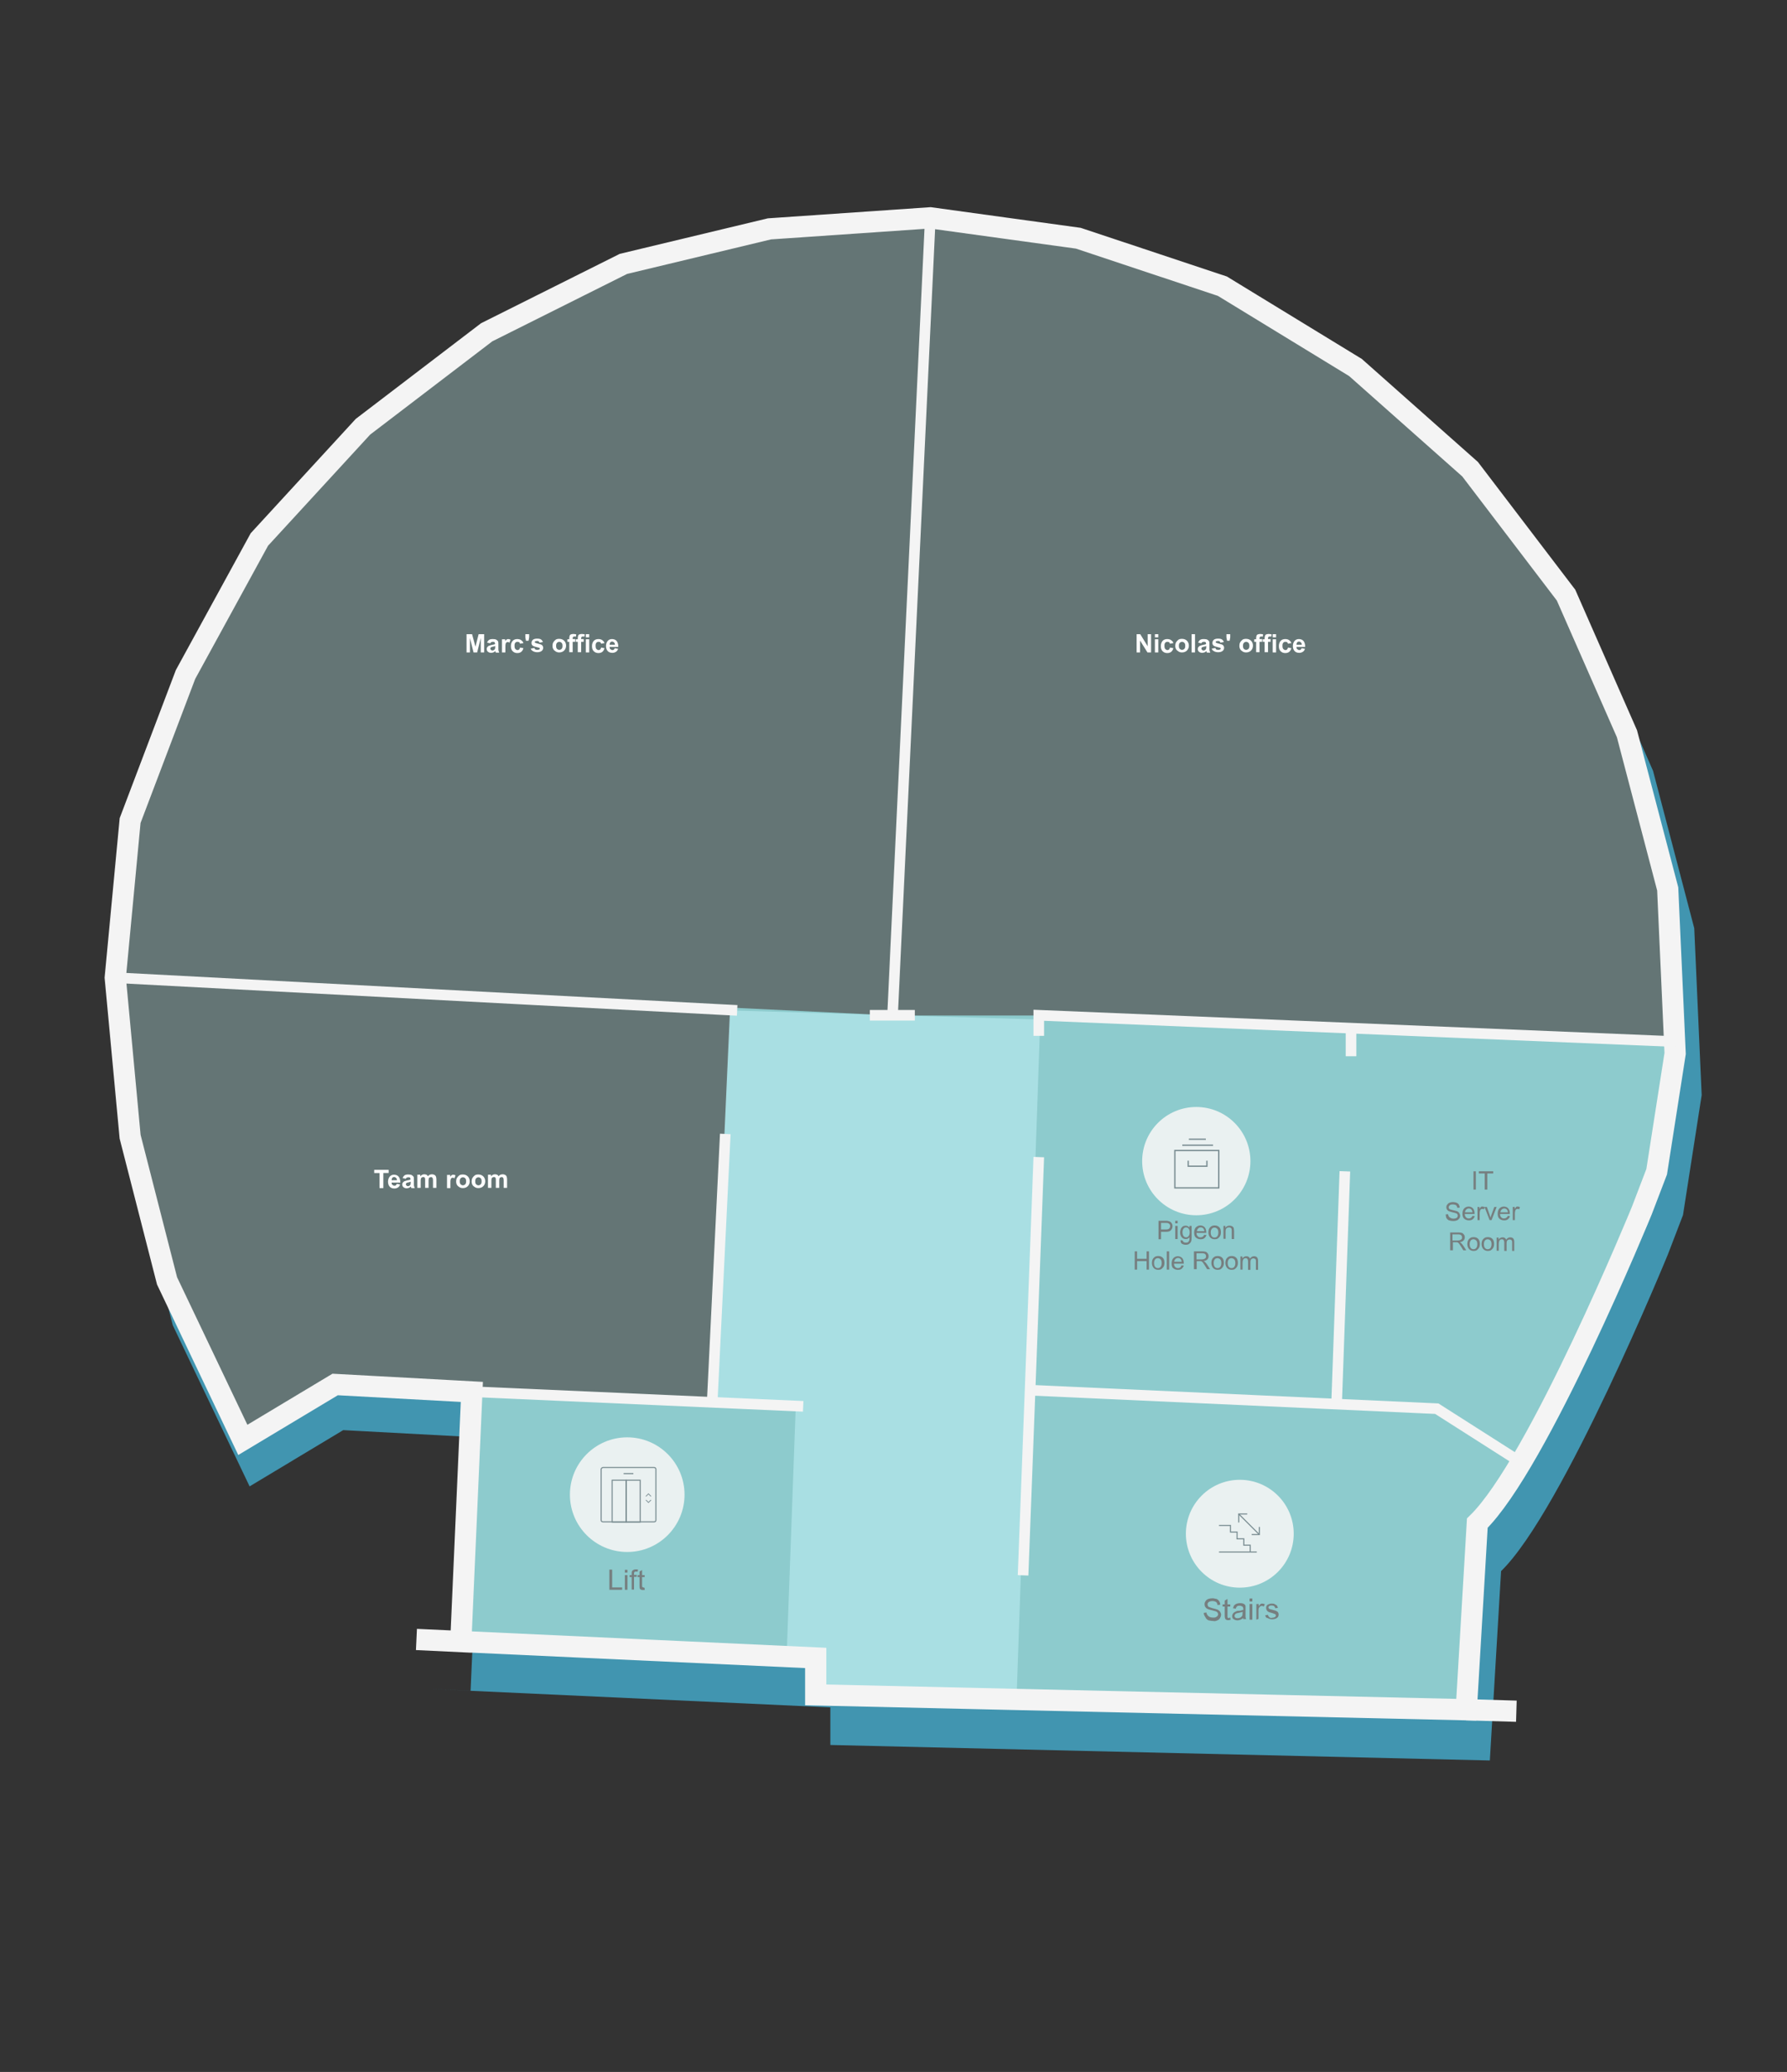 <?xml version="1.0" encoding="utf-8"?>
<!-- Generator: Adobe Illustrator 26.2.1, SVG Export Plug-In . SVG Version: 6.00 Build 0)  -->
<svg version="1.1" id="Layer_1" xmlns="http://www.w3.org/2000/svg" xmlns:xlink="http://www.w3.org/1999/xlink" x="0px" y="0px"
	 viewBox="0 0 841.9 975.9" style="enable-background:new 0 0 841.9 975.9;" xml:space="preserve">
<rect x="0" y="0" width="841.9" height="975.9" fill="#333333" stroke="none"/>
<style type="text/css">
	.st0{fill:#4195B0;}
	.st1{fill:#A9DFE3;}
	.st2{fill:#8DCBCD;}
	.st3{opacity:0.74;fill:#575757;enable-background:new    ;}
	.st4{enable-background:new    ;}
	.st5{fill:#FFFFFF;}
	.st6{fill:none;stroke:#F4F4F4;stroke-width:10;stroke-miterlimit:10;}
	.st7{fill:none;stroke:#F4F4F4;stroke-width:5;stroke-miterlimit:10;}
	.st8{fill:#EAF1F1;}
	.st9{fill:#767E7F;}
	.st10{fill:none;stroke:#7A8D92;stroke-width:0.513;stroke-miterlimit:10;}
	.st11{fill:none;stroke:#7A8D92;stroke-width:0.619;stroke-miterlimit:10;}
	.st12{fill:none;stroke:#7A8D92;stroke-width:0.518;stroke-miterlimit:10;}
	.st13{fill:none;stroke:#7A8D92;stroke-width:0.354;stroke-miterlimit:10;}
</style>
<g id="a">
	<path class="st0" d="M701.9,829.2l5.3-89.2c29.1-28.2,78.6-149.2,78.6-149.2l7.1-18.5l8.8-56.5l-3.5-78.6l-19.4-74.1l-29.1-66.2
		l-45.9-60l-54.7-48.5l-63.6-38.8l-68.8-22.9l-70.6-9.7l-76.8,5.3l-69.7,16.8L234,171.6l-59.1,45l-49.4,53.8l-35.3,64.4l-26.5,69.7
		l-7.1,75l7.1,75.9l17.7,68.8l36.2,75.9l44.1-26.5l65.3,3.5l-5.3,119.3l-21.2-1l190.7,8.8v17.7L701.9,829.2L701.9,829.2z"/>
</g>
<g id="b">
	<path class="st1" d="M689.6,805.3l5.2-87.9c28.7-27.9,77.5-147.2,77.5-147.2l7-18.3l8.7-55.7l-3.5-77.5l-19.2-73.1l-28.7-65.3
		L691.3,221l-54-47.9l-62.7-38.3l-67.9-22.6l-69.7-9.6l-75.8,5.2l-68.8,16.5l-64.4,32.2L169.7,201L121,254.1l-34.8,63.6L60,386.4
		l-7,74l7,74.9l17.4,67.9l35.7,74.9l43.5-26.1l64.4,3.5l-5.2,117.6l-20.9-1l188.1,8.7v17.4L689.6,805.3L689.6,805.3z"/>
</g>
<g id="c">
	<path class="st2" d="M374.9,662.4l-4.3,117.8l-154.7-7.1l5.2-117.6l-62.9-3.5l-43.8,26.1c0,0-42.9-73.9-55-163.1
		S67,353.4,101.5,292s96.2-114.9,150.6-147.4s127.7-41.6,165.4-40.6s105.7,10.5,138.5,24.6s91.4,48,121.8,80.4s70.2,86.5,83.9,128.3
		s24.2,84.7,25.6,116.6s1.2,54.7-3.4,76.3s-18.4,58.9-18.4,58.9l-49.4,98.3l-20.1,29.9l-5.2,87.9l-211.9-4.8l11.2-320.2l-146.4-4.3
		l-8.1,184.6L374.9,662.4L374.9,662.4z"/>
</g>
<g id="d">
	<path id="area-04.06-status" class="st3" d="M438.3,102.6l-17.8,375.7h68.9l299.8,12.3l-3.5-71.9c0,0-23.6-106.7-47.9-138.4
		s-65.5-98.8-138-130S498.8,104.1,438.3,102.6L438.3,102.6z"/>
	<path id="area-04.05-status" class="st3" d="M54.3,460.5l366.2,17.8l17.8-375.7c0,0-94.9,0.8-137.9,19.9s-103.9,49.4-136.1,84.4
		s-48.3,56.3-63.3,83.5s-31.4,70.7-31.4,70.7l-10.2,31.6L54.3,460.5L54.3,460.5z"/>
	<polygon id="area-04.04-status" class="st3" points="114.4,678.1 158.2,652 335.6,660.5 344,474.5 54.3,460.5 64.2,551.7 82.6,614 
			"/>
	<g class="st4">
		<path class="st5" d="M535.5,307.3v-8.6h1.7l3.5,5.7v-5.7h1.6v8.6h-1.7l-3.5-5.6v5.6H535.5z"/>
		<path class="st5" d="M544.1,300.2v-1.5h1.6v1.5H544.1z M544.1,307.3v-6.2h1.6v6.2H544.1z"/>
		<path class="st5" d="M552.8,302.9l-1.6,0.3c-0.1-0.3-0.2-0.6-0.4-0.7s-0.4-0.2-0.8-0.2c-0.4,0-0.7,0.1-1,0.4s-0.4,0.8-0.4,1.4
			c0,0.7,0.1,1.3,0.4,1.6s0.6,0.5,1,0.5c0.3,0,0.6-0.1,0.8-0.3s0.3-0.5,0.4-0.9l1.6,0.3c-0.2,0.7-0.5,1.3-1,1.7s-1.1,0.6-1.9,0.6
			c-0.9,0-1.6-0.3-2.2-0.9s-0.8-1.4-0.8-2.4c0-1,0.3-1.8,0.8-2.4s1.3-0.9,2.2-0.9c0.8,0,1.4,0.2,1.8,0.5S552.7,302.2,552.8,302.9z"
			/>
		<path class="st5" d="M553.7,304.1c0-0.5,0.1-1.1,0.4-1.6s0.7-0.9,1.1-1.2s1-0.4,1.7-0.4c0.9,0,1.7,0.3,2.3,0.9s0.9,1.4,0.9,2.3
			c0,0.9-0.3,1.7-0.9,2.3s-1.4,0.9-2.3,0.9c-0.6,0-1.1-0.1-1.6-0.4s-0.9-0.6-1.2-1.1S553.7,304.8,553.7,304.1z M555.4,304.2
			c0,0.6,0.1,1.1,0.4,1.4s0.7,0.5,1.1,0.5s0.8-0.2,1.1-0.5s0.4-0.8,0.4-1.4c0-0.6-0.1-1.1-0.4-1.4s-0.7-0.5-1.1-0.5
			s-0.8,0.2-1.1,0.5S555.4,303.6,555.4,304.2z"/>
		<path class="st5" d="M561.4,307.3v-8.6h1.6v8.6H561.4z"/>
		<path class="st5" d="M566,303l-1.5-0.3c0.2-0.6,0.5-1,0.9-1.3s1-0.4,1.8-0.4c0.7,0,1.3,0.1,1.6,0.3s0.6,0.4,0.8,0.7
			s0.2,0.8,0.2,1.5l0,1.9c0,0.5,0,1,0.1,1.2s0.2,0.5,0.3,0.8h-1.6c0-0.1-0.1-0.3-0.2-0.5c0-0.1,0-0.2-0.1-0.2
			c-0.3,0.3-0.6,0.5-0.9,0.6s-0.7,0.2-1,0.2c-0.6,0-1.1-0.2-1.5-0.5s-0.6-0.8-0.6-1.3c0-0.4,0.1-0.7,0.3-0.9s0.4-0.5,0.7-0.6
			s0.7-0.3,1.3-0.4c0.8-0.1,1.3-0.3,1.6-0.4v-0.2c0-0.3-0.1-0.5-0.2-0.7s-0.5-0.2-0.9-0.2c-0.3,0-0.5,0.1-0.7,0.2
			S566.1,302.7,566,303z M568.2,304.3c-0.2,0.1-0.5,0.2-1,0.3s-0.8,0.2-0.9,0.3c-0.2,0.2-0.3,0.3-0.3,0.6c0,0.2,0.1,0.4,0.3,0.6
			s0.4,0.3,0.7,0.3c0.3,0,0.6-0.1,0.8-0.3c0.2-0.1,0.3-0.3,0.4-0.5c0-0.1,0.1-0.4,0.1-0.8V304.3z"/>
		<path class="st5" d="M570.9,305.5l1.7-0.3c0.1,0.3,0.2,0.6,0.4,0.7s0.5,0.2,0.9,0.2c0.4,0,0.7-0.1,1-0.2c0.1-0.1,0.2-0.3,0.2-0.4
			c0-0.1,0-0.2-0.1-0.3c-0.1-0.1-0.3-0.2-0.6-0.2c-1.3-0.3-2.2-0.6-2.5-0.8c-0.5-0.3-0.7-0.8-0.7-1.4c0-0.5,0.2-1,0.6-1.4
			s1.1-0.6,2-0.6c0.9,0,1.5,0.1,1.9,0.4s0.7,0.7,0.9,1.2l-1.6,0.3c-0.1-0.2-0.2-0.4-0.4-0.6s-0.5-0.2-0.8-0.2
			c-0.4,0-0.7,0.1-0.9,0.2c-0.1,0.1-0.2,0.2-0.2,0.3c0,0.1,0.1,0.2,0.2,0.3c0.1,0.1,0.7,0.3,1.5,0.5s1.5,0.4,1.8,0.7
			c0.3,0.3,0.5,0.7,0.5,1.2c0,0.6-0.2,1.1-0.7,1.5s-1.2,0.6-2.1,0.6c-0.8,0-1.5-0.2-2-0.5S571,306.1,570.9,305.5z"/>
		<path class="st5" d="M578.1,301.8l-0.3-1.6v-1.5h1.8v1.5l-0.3,1.6H578.1z"/>
		<path class="st5" d="M583.9,304.1c0-0.5,0.1-1.1,0.4-1.6s0.7-0.9,1.1-1.2s1-0.4,1.7-0.4c0.9,0,1.7,0.3,2.3,0.9s0.9,1.4,0.9,2.3
			c0,0.9-0.3,1.7-0.9,2.3s-1.4,0.9-2.3,0.9c-0.6,0-1.1-0.1-1.6-0.4s-0.9-0.6-1.2-1.1S583.9,304.8,583.9,304.1z M585.6,304.2
			c0,0.6,0.1,1.1,0.4,1.4s0.7,0.5,1.1,0.5s0.8-0.2,1.1-0.5s0.4-0.8,0.4-1.4c0-0.6-0.1-1.1-0.4-1.4s-0.7-0.5-1.1-0.5
			s-0.8,0.2-1.1,0.5S585.6,303.6,585.6,304.2z"/>
		<path class="st5" d="M590.9,301.1h0.9v-0.5c0-0.5,0.1-0.9,0.2-1.2s0.3-0.5,0.6-0.6s0.7-0.2,1.1-0.2c0.5,0,0.9,0.1,1.4,0.2
			l-0.2,1.1c-0.3-0.1-0.5-0.1-0.8-0.1c-0.2,0-0.4,0.1-0.5,0.2s-0.2,0.3-0.2,0.6v0.4h1.2v1.3h-1.2v4.9h-1.6v-4.9h-0.9V301.1z"/>
		<path class="st5" d="M594.9,301.1h0.9v-0.5c0-0.5,0.1-0.9,0.2-1.2s0.3-0.5,0.6-0.6s0.7-0.2,1.1-0.2c0.5,0,0.9,0.1,1.4,0.2
			l-0.2,1.1c-0.3-0.1-0.5-0.1-0.8-0.1c-0.2,0-0.4,0.1-0.5,0.2s-0.2,0.3-0.2,0.6v0.4h1.2v1.3h-1.2v4.9h-1.6v-4.9h-0.9V301.1z"/>
		<path class="st5" d="M599.6,300.2v-1.5h1.6v1.5H599.6z M599.6,307.3v-6.2h1.6v6.2H599.6z"/>
		<path class="st5" d="M608.4,302.9l-1.6,0.3c-0.1-0.3-0.2-0.6-0.4-0.7s-0.4-0.2-0.8-0.2c-0.4,0-0.7,0.1-1,0.4s-0.4,0.8-0.4,1.4
			c0,0.7,0.1,1.3,0.4,1.6s0.6,0.5,1,0.5c0.3,0,0.6-0.1,0.8-0.3s0.3-0.5,0.4-0.9l1.6,0.3c-0.2,0.7-0.5,1.3-1,1.7s-1.1,0.6-1.9,0.6
			c-0.9,0-1.6-0.3-2.2-0.9s-0.8-1.4-0.8-2.4c0-1,0.3-1.8,0.8-2.4s1.3-0.9,2.2-0.9c0.8,0,1.4,0.2,1.8,0.5S608.2,302.2,608.4,302.9z"
			/>
		<path class="st5" d="M613.2,305.3l1.6,0.3c-0.2,0.6-0.5,1.1-1,1.4s-1,0.5-1.7,0.5c-1.1,0-1.9-0.4-2.4-1.1
			c-0.4-0.6-0.6-1.3-0.6-2.1c0-1,0.3-1.8,0.8-2.4s1.2-0.9,2-0.9c0.9,0,1.7,0.3,2.2,0.9s0.8,1.5,0.8,2.8h-4.1c0,0.5,0.1,0.9,0.4,1.1
			s0.6,0.4,0.9,0.4c0.3,0,0.5-0.1,0.7-0.2S613.1,305.6,613.2,305.3z M613.3,303.7c0-0.5-0.1-0.8-0.4-1.1s-0.5-0.4-0.9-0.4
			c-0.4,0-0.7,0.1-0.9,0.4s-0.3,0.6-0.3,1.1H613.3z"/>
	</g>
	<g class="st4">
		<path class="st5" d="M219.8,307.3v-8.6h2.6l1.6,5.9l1.5-5.9h2.6v8.6h-1.6v-6.8l-1.7,6.8h-1.7l-1.7-6.8v6.8H219.8z"/>
		<path class="st5" d="M231,303l-1.5-0.3c0.2-0.6,0.5-1,0.9-1.3s1-0.4,1.8-0.4c0.7,0,1.3,0.1,1.6,0.3s0.6,0.4,0.8,0.7
			s0.2,0.8,0.2,1.5l0,1.9c0,0.5,0,1,0.1,1.2s0.2,0.5,0.3,0.8h-1.6c0-0.1-0.1-0.3-0.2-0.5c0-0.1,0-0.2-0.1-0.2
			c-0.3,0.3-0.6,0.5-0.9,0.6s-0.7,0.2-1,0.2c-0.6,0-1.1-0.2-1.5-0.5s-0.6-0.8-0.6-1.3c0-0.4,0.1-0.7,0.3-0.9s0.4-0.5,0.7-0.6
			s0.7-0.3,1.3-0.4c0.8-0.1,1.3-0.3,1.6-0.4v-0.2c0-0.3-0.1-0.5-0.2-0.7s-0.5-0.2-0.9-0.2c-0.3,0-0.5,0.1-0.7,0.2
			S231.1,302.7,231,303z M233.2,304.3c-0.2,0.1-0.5,0.2-1,0.3s-0.8,0.2-0.9,0.3c-0.2,0.2-0.3,0.3-0.3,0.6c0,0.2,0.1,0.4,0.3,0.6
			s0.4,0.3,0.7,0.3c0.3,0,0.6-0.1,0.8-0.3c0.2-0.1,0.3-0.3,0.4-0.5c0-0.1,0.1-0.4,0.1-0.8V304.3z"/>
		<path class="st5" d="M238.1,307.3h-1.6v-6.2h1.5v0.9c0.3-0.4,0.5-0.7,0.7-0.8s0.4-0.2,0.7-0.2c0.4,0,0.7,0.1,1.1,0.3l-0.5,1.4
			c-0.3-0.2-0.5-0.3-0.8-0.3c-0.2,0-0.4,0.1-0.6,0.2s-0.3,0.4-0.4,0.7s-0.1,1-0.1,2.1V307.3z"/>
		<path class="st5" d="M246.6,302.9l-1.6,0.3c-0.1-0.3-0.2-0.6-0.4-0.7s-0.4-0.2-0.8-0.2c-0.4,0-0.7,0.1-1,0.4s-0.4,0.8-0.4,1.4
			c0,0.7,0.1,1.3,0.4,1.6s0.6,0.5,1,0.5c0.3,0,0.6-0.1,0.8-0.3s0.3-0.5,0.4-0.9l1.6,0.3c-0.2,0.7-0.5,1.3-1,1.7s-1.1,0.6-1.9,0.6
			c-0.9,0-1.6-0.3-2.2-0.9s-0.8-1.4-0.8-2.4c0-1,0.3-1.8,0.8-2.4s1.3-0.9,2.2-0.9c0.8,0,1.4,0.2,1.8,0.5S246.4,302.2,246.6,302.9z"
			/>
		<path class="st5" d="M247.8,301.8l-0.3-1.6v-1.5h1.8v1.5l-0.3,1.6H247.8z"/>
		<path class="st5" d="M250.1,305.5l1.7-0.3c0.1,0.3,0.2,0.6,0.4,0.7s0.5,0.2,0.9,0.2c0.4,0,0.7-0.1,1-0.2c0.1-0.1,0.2-0.3,0.2-0.4
			c0-0.1,0-0.2-0.1-0.3c-0.1-0.1-0.3-0.2-0.6-0.2c-1.3-0.3-2.2-0.6-2.5-0.8c-0.5-0.3-0.7-0.8-0.7-1.4c0-0.5,0.2-1,0.6-1.4
			s1.1-0.6,2-0.6c0.9,0,1.5,0.1,1.9,0.4s0.7,0.7,0.9,1.2l-1.6,0.3c-0.1-0.2-0.2-0.4-0.4-0.6s-0.5-0.2-0.8-0.2
			c-0.4,0-0.7,0.1-0.9,0.2c-0.1,0.1-0.2,0.2-0.2,0.3c0,0.1,0.1,0.2,0.2,0.3c0.1,0.1,0.7,0.3,1.5,0.5s1.5,0.4,1.8,0.7
			c0.3,0.3,0.5,0.7,0.5,1.2c0,0.6-0.2,1.1-0.7,1.5s-1.2,0.6-2.1,0.6c-0.8,0-1.5-0.2-2-0.5S250.2,306.1,250.1,305.5z"/>
		<path class="st5" d="M260.3,304.1c0-0.5,0.1-1.1,0.4-1.6s0.7-0.9,1.1-1.2s1-0.4,1.7-0.4c0.9,0,1.7,0.3,2.3,0.9s0.9,1.4,0.9,2.3
			c0,0.9-0.3,1.7-0.9,2.3s-1.4,0.9-2.3,0.9c-0.6,0-1.1-0.1-1.6-0.4s-0.9-0.6-1.2-1.1S260.3,304.8,260.3,304.1z M262,304.2
			c0,0.6,0.1,1.1,0.4,1.4s0.7,0.5,1.1,0.5s0.8-0.2,1.1-0.5s0.4-0.8,0.4-1.4c0-0.6-0.1-1.1-0.4-1.4s-0.7-0.5-1.1-0.5
			s-0.8,0.2-1.1,0.5S262,303.6,262,304.2z"/>
		<path class="st5" d="M267.3,301.1h0.9v-0.5c0-0.5,0.1-0.9,0.2-1.2s0.3-0.5,0.6-0.6s0.7-0.2,1.1-0.2c0.5,0,0.9,0.1,1.4,0.2
			l-0.2,1.1c-0.3-0.1-0.5-0.1-0.8-0.1c-0.2,0-0.4,0.1-0.5,0.2s-0.2,0.3-0.2,0.6v0.4h1.2v1.3h-1.2v4.9h-1.6v-4.9h-0.9V301.1z"/>
		<path class="st5" d="M271.3,301.1h0.9v-0.5c0-0.5,0.1-0.9,0.2-1.2s0.3-0.5,0.6-0.6s0.7-0.2,1.1-0.2c0.5,0,0.9,0.1,1.4,0.2
			l-0.2,1.1c-0.3-0.1-0.5-0.1-0.8-0.1c-0.2,0-0.4,0.1-0.5,0.2s-0.2,0.3-0.2,0.6v0.4h1.2v1.3h-1.2v4.9h-1.6v-4.9h-0.9V301.1z"/>
		<path class="st5" d="M276,300.2v-1.5h1.6v1.5H276z M276,307.3v-6.2h1.6v6.2H276z"/>
		<path class="st5" d="M284.8,302.9l-1.6,0.3c-0.1-0.3-0.2-0.6-0.4-0.7s-0.4-0.2-0.8-0.2c-0.4,0-0.7,0.1-1,0.4s-0.4,0.8-0.4,1.4
			c0,0.7,0.1,1.3,0.4,1.6s0.6,0.5,1,0.5c0.3,0,0.6-0.1,0.8-0.3s0.3-0.5,0.4-0.9l1.6,0.3c-0.2,0.7-0.5,1.3-1,1.7s-1.1,0.6-1.9,0.6
			c-0.9,0-1.6-0.3-2.2-0.9s-0.8-1.4-0.8-2.4c0-1,0.3-1.8,0.8-2.4s1.3-0.9,2.2-0.9c0.8,0,1.4,0.2,1.8,0.5S284.6,302.2,284.8,302.9z"
			/>
		<path class="st5" d="M289.6,305.3l1.6,0.3c-0.2,0.6-0.5,1.1-1,1.4s-1,0.5-1.7,0.5c-1.1,0-1.9-0.4-2.4-1.1
			c-0.4-0.6-0.6-1.3-0.6-2.1c0-1,0.3-1.8,0.8-2.4s1.2-0.9,2-0.9c0.9,0,1.7,0.3,2.2,0.9s0.8,1.5,0.8,2.8h-4.1c0,0.5,0.1,0.9,0.4,1.1
			s0.6,0.4,0.9,0.4c0.3,0,0.5-0.1,0.7-0.2S289.5,305.6,289.6,305.3z M289.7,303.7c0-0.5-0.1-0.8-0.4-1.1s-0.5-0.4-0.9-0.4
			c-0.4,0-0.7,0.1-0.9,0.4s-0.3,0.6-0.3,1.1H289.7z"/>
	</g>
	<g class="st4">
		<path class="st5" d="M178.8,559.6v-7.1h-2.5V551h6.8v1.5h-2.5v7.1H178.8z"/>
		<path class="st5" d="M186.9,557.6l1.6,0.3c-0.2,0.6-0.5,1.1-1,1.4s-1,0.5-1.7,0.5c-1.1,0-1.9-0.4-2.4-1.1
			c-0.4-0.6-0.6-1.3-0.6-2.1c0-1,0.3-1.8,0.8-2.4s1.2-0.9,2-0.9c0.9,0,1.7,0.3,2.2,0.9s0.8,1.5,0.8,2.8h-4.1c0,0.5,0.1,0.9,0.4,1.1
			s0.6,0.4,0.9,0.4c0.3,0,0.5-0.1,0.7-0.2S186.8,557.9,186.9,557.6z M187,555.9c0-0.5-0.1-0.8-0.4-1.1s-0.5-0.4-0.9-0.4
			c-0.4,0-0.7,0.1-0.9,0.4s-0.3,0.6-0.3,1.1H187z"/>
		<path class="st5" d="M191.2,555.2l-1.5-0.3c0.2-0.6,0.5-1,0.9-1.3s1-0.4,1.8-0.4c0.7,0,1.3,0.1,1.6,0.3s0.6,0.4,0.8,0.7
			s0.2,0.8,0.2,1.5l0,1.9c0,0.5,0,1,0.1,1.2s0.2,0.5,0.3,0.8h-1.6c0-0.1-0.1-0.3-0.2-0.5c0-0.1,0-0.2-0.1-0.2
			c-0.3,0.3-0.6,0.5-0.9,0.6s-0.7,0.2-1,0.2c-0.6,0-1.1-0.2-1.5-0.5s-0.6-0.8-0.6-1.3c0-0.4,0.1-0.7,0.3-0.9s0.4-0.5,0.7-0.6
			s0.7-0.3,1.3-0.4c0.8-0.1,1.3-0.3,1.6-0.4v-0.2c0-0.3-0.1-0.5-0.2-0.7s-0.5-0.2-0.9-0.2c-0.3,0-0.5,0.1-0.7,0.2
			S191.3,554.9,191.2,555.2z M193.4,556.6c-0.2,0.1-0.5,0.2-1,0.3s-0.8,0.2-0.9,0.3c-0.2,0.2-0.3,0.3-0.3,0.6c0,0.2,0.1,0.4,0.3,0.6
			s0.4,0.3,0.7,0.3c0.3,0,0.6-0.1,0.8-0.3c0.2-0.1,0.3-0.3,0.4-0.5c0-0.1,0.1-0.4,0.1-0.8V556.6z"/>
		<path class="st5" d="M196.5,553.3h1.5v0.8c0.5-0.7,1.2-1,1.9-1c0.4,0,0.7,0.1,1,0.2s0.5,0.4,0.7,0.7c0.3-0.3,0.6-0.6,0.9-0.7
			s0.7-0.2,1-0.2c0.5,0,0.8,0.1,1.2,0.3s0.6,0.5,0.7,0.8c0.1,0.3,0.2,0.7,0.2,1.3v4H204V556c0-0.6-0.1-1-0.2-1.2
			c-0.2-0.2-0.4-0.4-0.7-0.4c-0.2,0-0.4,0.1-0.7,0.2s-0.3,0.3-0.4,0.6s-0.1,0.7-0.1,1.3v3h-1.6v-3.4c0-0.6,0-1-0.1-1.2
			s-0.1-0.3-0.3-0.4s-0.3-0.1-0.5-0.1c-0.3,0-0.5,0.1-0.7,0.2s-0.3,0.3-0.4,0.6s-0.1,0.7-0.1,1.3v3h-1.6V553.3z"/>
		<path class="st5" d="M212.2,559.6h-1.6v-6.2h1.5v0.9c0.3-0.4,0.5-0.7,0.7-0.8s0.4-0.2,0.7-0.2c0.4,0,0.7,0.1,1.1,0.3l-0.5,1.4
			c-0.3-0.2-0.5-0.3-0.8-0.3c-0.2,0-0.4,0.1-0.6,0.2s-0.3,0.4-0.4,0.7s-0.1,1-0.1,2.1V559.6z"/>
		<path class="st5" d="M214.9,556.4c0-0.5,0.1-1.1,0.4-1.6s0.7-0.9,1.1-1.2s1-0.4,1.7-0.4c0.9,0,1.7,0.3,2.3,0.9s0.9,1.4,0.9,2.3
			c0,0.9-0.3,1.7-0.9,2.3s-1.4,0.9-2.3,0.9c-0.6,0-1.1-0.1-1.6-0.4s-0.9-0.6-1.2-1.1S214.9,557.1,214.9,556.4z M216.6,556.4
			c0,0.6,0.1,1.1,0.4,1.4s0.7,0.5,1.1,0.5s0.8-0.2,1.1-0.5s0.4-0.8,0.4-1.4c0-0.6-0.1-1.1-0.4-1.4s-0.7-0.5-1.1-0.5
			s-0.8,0.2-1.1,0.5S216.6,555.8,216.6,556.4z"/>
		<path class="st5" d="M222.2,556.4c0-0.5,0.1-1.1,0.4-1.6s0.7-0.9,1.1-1.2s1-0.4,1.7-0.4c0.9,0,1.7,0.3,2.3,0.9s0.9,1.4,0.9,2.3
			c0,0.9-0.3,1.7-0.9,2.3s-1.4,0.9-2.3,0.9c-0.6,0-1.1-0.1-1.6-0.4s-0.9-0.6-1.2-1.1S222.2,557.1,222.2,556.4z M223.9,556.4
			c0,0.6,0.1,1.1,0.4,1.4s0.7,0.5,1.1,0.5s0.8-0.2,1.1-0.5s0.4-0.8,0.4-1.4c0-0.6-0.1-1.1-0.4-1.4s-0.7-0.5-1.1-0.5
			s-0.8,0.2-1.1,0.5S223.9,555.8,223.9,556.4z"/>
		<path class="st5" d="M229.8,553.3h1.5v0.8c0.5-0.7,1.2-1,1.9-1c0.4,0,0.7,0.1,1,0.2s0.5,0.4,0.7,0.7c0.3-0.3,0.6-0.6,0.9-0.7
			s0.7-0.2,1-0.2c0.5,0,0.8,0.1,1.2,0.3s0.6,0.5,0.7,0.8c0.1,0.3,0.2,0.7,0.2,1.3v4h-1.6V556c0-0.6-0.1-1-0.2-1.2
			c-0.2-0.2-0.4-0.4-0.7-0.4c-0.2,0-0.4,0.1-0.7,0.2s-0.3,0.3-0.4,0.6s-0.1,0.7-0.1,1.3v3h-1.6v-3.4c0-0.6,0-1-0.1-1.2
			s-0.1-0.3-0.3-0.4s-0.3-0.1-0.5-0.1c-0.3,0-0.5,0.1-0.7,0.2s-0.3,0.3-0.4,0.6s-0.1,0.7-0.1,1.3v3h-1.6V553.3z"/>
	</g>
</g>
<g id="e">
	<path class="st6" d="M690.8,805.3l5.2-87.9c28.7-27.9,77.5-147.2,77.5-147.2l7-18.3l8.7-55.7l-3.5-77.5l-19.2-73.1l-28.7-65.3
		L692.6,221l-54-47.9l-62.7-38.3L508,112.2l-69.7-9.6l-75.8,5.2l-68.8,16.5l-64.4,32.2L171,201l-48.8,53.1l-34.8,63.6l-26.1,68.8
		l-7,74l7,74.9l17.4,67.9l35.7,74.9l43.5-26.1l64.4,3.5l-5.2,117.6l-20.9-1l188.1,8.7v17.4L690.8,805.3L690.8,805.3z"/>
	<line class="st6" x1="690.8" y1="805.3" x2="714.4" y2="806"/>
	<polyline class="st7" points="54.3,460.5 339.4,475.5 347.3,475.9 	"/>
	<line class="st7" x1="222.4" y1="655.5" x2="378.4" y2="662.4"/>
	<line class="st7" x1="341.7" y1="534.1" x2="335.6" y2="659"/>
	<polyline class="st7" points="438.3,102.6 420.5,478.2 409.8,478.2 431,478.2 	"/>
	<polyline class="st7" points="789.2,490.6 489.4,478.2 489.4,487.9 	"/>
	<polyline class="st7" points="489.4,545 485.3,654.8 482,742 	"/>
	<polyline class="st7" points="485.3,654.8 676.9,663.5 714.4,687.4 	"/>
	<line class="st7" x1="636.5" y1="497.5" x2="636.5" y2="484.3"/>
	<line class="st7" x1="633.6" y1="551.7" x2="629.7" y2="661.4"/>
</g>
<g id="f">
	<g>
		<circle class="st8" cx="584.1" cy="722.4" r="25.4"/>
		<path class="st9" d="M567.1,759.7l1.3-0.2c0,0.5,0.2,0.8,0.5,1.3c0.3,0.3,0.6,0.6,1,0.8c0.5,0.2,1,0.3,1.6,0.3c0.5,0,1,0,1.3-0.2
			s0.6-0.3,0.8-0.6s0.3-0.5,0.3-0.8s-0.2-0.6-0.3-0.8c-0.3-0.3-0.5-0.5-1-0.6c-0.6-0.2-1.1-0.3-1.8-0.5s-1.3-0.3-1.9-0.6
			c-0.5-0.2-0.8-0.5-1.1-1c-0.2-0.3-0.3-0.8-0.3-1.3s0.2-1,0.5-1.4c0.3-0.5,0.8-0.8,1.3-1c0.6-0.2,1.3-0.3,1.9-0.3s1.3,0.2,1.9,0.3
			c0.5,0.2,1,0.6,1.3,1.1c0.3,0.5,0.5,1,0.5,1.6l-1.3,0.2c0-0.5-0.3-1.1-0.6-1.4c-0.5-0.3-1.1-0.5-1.8-0.5s-1.3,0.2-1.8,0.5
			c-0.3,0.3-0.5,0.6-0.5,1.1c0,0.3,0.2,0.6,0.3,1c0.6,0.3,1.3,0.6,2.1,0.8s1.4,0.3,2.2,0.6c0.5,0.2,1,0.6,1.3,1
			c0.3,0.5,0.5,1,0.5,1.4s-0.2,1.1-0.5,1.6s-0.8,1-1.3,1.1c-0.6,0.3-1.3,0.5-1.9,0.3c-0.8,0-1.6-0.2-2.2-0.3
			c-0.6-0.3-1.1-0.6-1.4-1.3C567.4,761,567.1,760.3,567.1,759.7L567.1,759.7z"/>
		<path class="st9" d="M579.6,761.8l0.2,1.1c-0.3,0-0.6,0.2-1,0.2s-0.8,0-1.1-0.2c-0.2-0.2-0.5-0.3-0.5-0.6c-0.2-0.5-0.2-1-0.2-1.4
			v-4.2h-1v-1h1v-1.8l1.3-0.8v2.6h1.3v1h-1.3v5c0,0.2,0.2,0.2,0.2,0.3c0.2,0,0.3,0.2,0.5,0.2C579.3,761.9,579.4,761.9,579.6,761.8
			L579.6,761.8z"/>
		<path class="st9" d="M585.7,762.1c-0.3,0.3-0.8,0.6-1.3,0.8s-1,0.3-1.4,0.3c-0.6,0-1.3-0.2-1.9-0.6c-0.5-0.3-0.6-1-0.6-1.4
			c0-0.6,0.3-1.3,1-1.8c0.3-0.2,0.6-0.3,1-0.5s0.8-0.2,1.1-0.2c0.8,0,1.4-0.2,2.2-0.5v-0.3c0-0.3-0.2-0.8-0.3-1.1
			c-0.5-0.3-1-0.5-1.4-0.5s-1,0-1.3,0.3s-0.5,0.6-0.6,1.1l-1.3-0.2c0.2-0.5,0.3-1,0.5-1.3c0.3-0.3,0.6-0.6,1.1-0.8
			c0.5-0.2,1.1-0.3,1.6-0.3s1,0,1.6,0.2c0.3,0.2,0.6,0.3,0.8,0.5c0.2,0.3,0.3,0.5,0.3,0.8v5c0,0.3,0.2,0.6,0.3,1h-1.3
			C585.7,762.7,585.7,762.4,585.7,762.1L585.7,762.1z M585.5,759.2c-0.6,0.2-1.3,0.3-2.1,0.5c-0.3,0-0.8,0.2-1.1,0.3
			c-0.2,0.2-0.3,0.2-0.5,0.5c-0.3,0.5-0.2,1.1,0.2,1.4s0.6,0.3,1.1,0.3s1-0.2,1.3-0.3c0.3-0.2,0.6-0.5,0.8-0.8s0.2-0.8,0.2-1.3
			L585.5,759.2L585.5,759.2z"/>
		<path class="st9" d="M588.7,754.3v-1.4h1.3v1.4H588.7z M588.7,762.9v-7.4h1.3v7.4H588.7z"/>
		<path class="st9" d="M591.9,762.9v-7.4h1.1v1.1c0.2-0.3,0.5-0.8,0.8-1c0.2-0.2,0.5-0.3,0.8-0.3c0.5,0,1,0.2,1.3,0.3l-0.5,1.1
			c-0.3-0.2-0.6-0.3-1-0.3s-0.5,0.2-0.8,0.3c-0.2,0.2-0.3,0.5-0.5,0.6c-0.2,0.5-0.2,1-0.2,1.4v3.8L591.9,762.9L591.9,762.9z"/>
		<path class="st9" d="M596.1,760.8l1.3-0.2c0,0.5,0.3,0.8,0.6,1.1c0.3,0.3,0.8,0.5,1.3,0.3c0.5,0,1-0.2,1.3-0.3
			c0.3-0.2,0.5-0.5,0.5-0.8s-0.2-0.5-0.3-0.6c-0.5-0.2-0.8-0.3-1.3-0.5c-0.6-0.2-1.3-0.3-1.9-0.6s-1.1-1-1.1-1.8c0-0.3,0-0.6,0.2-1
			c0.2-0.3,0.3-0.5,0.6-0.6c0.3-0.2,0.5-0.3,0.8-0.3c0.3-0.2,0.6-0.2,1.1-0.2s1,0,1.4,0.3c0.3,0.2,0.6,0.3,1,0.6
			c0.2,0.3,0.3,0.8,0.5,1.1l-1.3,0.2c0-0.3-0.2-0.6-0.5-1c-0.3-0.2-0.8-0.3-1.1-0.3c-0.5,0-0.8,0-1.3,0.3c-0.2,0.2-0.3,0.3-0.3,0.6
			c0,0.2,0,0.3,0.2,0.5s0.3,0.3,0.5,0.3s0.5,0.2,1.1,0.3c0.6,0.2,1.3,0.3,1.9,0.6c0.3,0.2,0.6,0.3,0.8,0.6s0.3,0.6,0.3,1.1
			s-0.2,0.8-0.3,1.1c-0.3,0.3-0.6,0.6-1.1,0.8c-0.5,0.2-1,0.3-1.6,0.3c-0.8,0-1.6-0.2-2.2-0.6C596.5,762.1,596.2,761.5,596.1,760.8
			L596.1,760.8z"/>
		<g id="g">
			<line class="st10" x1="574.3" y1="731" x2="592.1" y2="731"/>
			<polyline class="st10" points="589,731 589,727.8 586,727.8 586,724.8 582.8,724.8 582.8,721.6 579.7,721.6 579.7,718.5 
				574.3,718.5 			"/>
			<line class="st10" x1="583.6" y1="713.1" x2="593.3" y2="722.8"/>
			<polyline class="st10" points="583.6,717.1 583.6,713.1 587.6,713.1 			"/>
			<polyline class="st10" points="593.3,719.2 593.3,722.8 589.7,722.8 			"/>
		</g>
	</g>
	<g class="st4">
		<path class="st9" d="M694.2,560.3v-8.6h1.1v8.6H694.2z"/>
	</g>
	<g class="st4">
		<path class="st9" d="M699.5,560.3v-7.6h-2.8v-1h6.8v1h-2.8v7.6H699.5z"/>
	</g>
	<g class="st4">
		<path class="st9" d="M681.1,572l1.1-0.1c0.1,0.4,0.2,0.8,0.4,1.1s0.5,0.5,0.9,0.7s0.8,0.3,1.3,0.3c0.4,0,0.8-0.1,1.1-0.2
			s0.6-0.3,0.7-0.5s0.2-0.5,0.2-0.7c0-0.3-0.1-0.5-0.2-0.7s-0.4-0.4-0.8-0.5c-0.2-0.1-0.7-0.2-1.5-0.4s-1.3-0.4-1.7-0.5
			c-0.4-0.2-0.7-0.5-0.9-0.8s-0.3-0.7-0.3-1.1c0-0.4,0.1-0.8,0.4-1.2s0.6-0.7,1.1-0.9s1-0.3,1.6-0.3c0.6,0,1.2,0.1,1.7,0.3
			s0.9,0.5,1.1,0.9s0.4,0.8,0.4,1.4l-1.1,0.1c-0.1-0.5-0.3-1-0.6-1.2s-0.8-0.4-1.5-0.4c-0.7,0-1.2,0.1-1.5,0.4s-0.5,0.6-0.5,0.9
			c0,0.3,0.1,0.6,0.3,0.8c0.2,0.2,0.8,0.4,1.7,0.6s1.6,0.4,1.9,0.5c0.5,0.2,0.9,0.5,1.1,0.9s0.4,0.8,0.4,1.2c0,0.5-0.1,0.9-0.4,1.3
			s-0.6,0.7-1.1,0.9s-1,0.3-1.7,0.3c-0.8,0-1.4-0.1-2-0.3s-0.9-0.6-1.2-1S681.2,572.5,681.1,572z"/>
		<path class="st9" d="M693.7,572.7l1.1,0.1c-0.2,0.6-0.5,1.1-1,1.5s-1.1,0.5-1.8,0.5c-0.9,0-1.6-0.3-2.2-0.8s-0.8-1.3-0.8-2.4
			c0-1,0.3-1.9,0.8-2.4s1.2-0.9,2.1-0.9c0.8,0,1.5,0.3,2,0.8s0.8,1.4,0.8,2.4c0,0.1,0,0.2,0,0.3h-4.6c0,0.7,0.2,1.2,0.6,1.6
			s0.8,0.5,1.3,0.5c0.4,0,0.7-0.1,1-0.3S693.5,573.2,693.7,572.7z M690.2,571h3.5c0-0.5-0.2-0.9-0.4-1.2c-0.3-0.4-0.8-0.6-1.3-0.6
			c-0.5,0-0.9,0.2-1.2,0.5S690.2,570.5,690.2,571z"/>
		<path class="st9" d="M696.1,574.7v-6.2h0.9v0.9c0.2-0.4,0.5-0.7,0.7-0.9s0.4-0.2,0.7-0.2c0.4,0,0.7,0.1,1.1,0.3l-0.4,1
			c-0.3-0.2-0.5-0.2-0.8-0.2c-0.2,0-0.4,0.1-0.6,0.2s-0.3,0.3-0.4,0.6c-0.1,0.4-0.2,0.8-0.2,1.2v3.3H696.1z"/>
		<path class="st9" d="M701.8,574.7l-2.4-6.2h1.1l1.3,3.7c0.1,0.4,0.3,0.8,0.4,1.3c0.1-0.3,0.2-0.7,0.4-1.2l1.4-3.8h1.1l-2.4,6.2
			H701.8z"/>
		<path class="st9" d="M710.3,572.7l1.1,0.1c-0.2,0.6-0.5,1.1-1,1.5s-1.1,0.5-1.8,0.5c-0.9,0-1.6-0.3-2.2-0.8s-0.8-1.3-0.8-2.4
			c0-1,0.3-1.9,0.8-2.4s1.2-0.9,2.1-0.9c0.8,0,1.5,0.3,2,0.8s0.8,1.4,0.8,2.4c0,0.1,0,0.2,0,0.3h-4.6c0,0.7,0.2,1.2,0.6,1.6
			s0.8,0.5,1.3,0.5c0.4,0,0.7-0.1,1-0.3S710.2,573.2,710.3,572.7z M706.9,571h3.5c0-0.5-0.2-0.9-0.4-1.2c-0.3-0.4-0.8-0.6-1.3-0.6
			c-0.5,0-0.9,0.2-1.2,0.5S706.9,570.5,706.9,571z"/>
		<path class="st9" d="M712.7,574.7v-6.2h0.9v0.9c0.2-0.4,0.5-0.7,0.7-0.9s0.4-0.2,0.7-0.2c0.4,0,0.7,0.1,1.1,0.3l-0.4,1
			c-0.3-0.2-0.5-0.2-0.8-0.2c-0.2,0-0.4,0.1-0.6,0.2s-0.3,0.3-0.4,0.6c-0.1,0.4-0.2,0.8-0.2,1.2v3.3H712.7z"/>
	</g>
	<g class="st4">
		<path class="st9" d="M683.2,589.1v-8.6h3.8c0.8,0,1.3,0.1,1.7,0.2s0.7,0.4,1,0.8s0.4,0.8,0.4,1.3c0,0.6-0.2,1.1-0.6,1.5
			s-1,0.7-1.8,0.8c0.3,0.1,0.5,0.3,0.7,0.4c0.3,0.3,0.6,0.7,0.9,1.1l1.5,2.3h-1.4l-1.1-1.8c-0.3-0.5-0.6-0.9-0.8-1.2
			s-0.4-0.5-0.6-0.6s-0.3-0.2-0.5-0.2c-0.1,0-0.3,0-0.6,0h-1.3v3.8H683.2z M684.3,584.3h2.4c0.5,0,0.9-0.1,1.2-0.2s0.5-0.3,0.7-0.5
			s0.2-0.5,0.2-0.8c0-0.4-0.1-0.7-0.4-1s-0.8-0.4-1.4-0.4h-2.7V584.3z"/>
		<path class="st9" d="M691.3,586c0-1.2,0.3-2,1-2.6c0.5-0.5,1.2-0.7,2-0.7c0.9,0,1.6,0.3,2.1,0.8s0.8,1.3,0.8,2.3
			c0,0.8-0.1,1.4-0.4,1.9s-0.6,0.8-1,1.1s-1,0.4-1.5,0.4c-0.9,0-1.6-0.3-2.1-0.8S691.3,587.1,691.3,586z M692.4,586
			c0,0.8,0.2,1.4,0.5,1.8s0.8,0.6,1.3,0.6c0.5,0,1-0.2,1.3-0.6s0.5-1,0.5-1.8c0-0.8-0.2-1.4-0.5-1.7s-0.8-0.6-1.3-0.6
			c-0.5,0-1,0.2-1.3,0.6S692.4,585.2,692.4,586z"/>
		<path class="st9" d="M698,586c0-1.2,0.3-2,1-2.6c0.5-0.5,1.2-0.7,2-0.7c0.9,0,1.6,0.3,2.1,0.8s0.8,1.3,0.8,2.3
			c0,0.8-0.1,1.4-0.4,1.9s-0.6,0.8-1,1.1s-1,0.4-1.5,0.4c-0.9,0-1.6-0.3-2.1-0.8S698,587.1,698,586z M699.1,586
			c0,0.8,0.2,1.4,0.5,1.8s0.8,0.6,1.3,0.6c0.5,0,1-0.2,1.3-0.6s0.5-1,0.5-1.8c0-0.8-0.2-1.4-0.5-1.7s-0.8-0.6-1.3-0.6
			c-0.5,0-1,0.2-1.3,0.6S699.1,585.2,699.1,586z"/>
		<path class="st9" d="M705.1,589.1v-6.2h0.9v0.9c0.2-0.3,0.5-0.5,0.8-0.7s0.7-0.3,1.1-0.3c0.5,0,0.8,0.1,1.1,0.3s0.5,0.5,0.6,0.8
			c0.5-0.7,1.1-1.1,1.9-1.1c0.6,0,1.1,0.2,1.4,0.5s0.5,0.9,0.5,1.6v4.3h-1v-3.9c0-0.4,0-0.7-0.1-0.9s-0.2-0.3-0.4-0.4
			s-0.4-0.2-0.6-0.2c-0.4,0-0.8,0.1-1.1,0.4s-0.4,0.8-0.4,1.4v3.6h-1.1v-4c0-0.5-0.1-0.8-0.3-1.1s-0.5-0.4-0.8-0.4
			c-0.3,0-0.6,0.1-0.8,0.2s-0.4,0.4-0.5,0.7s-0.2,0.7-0.2,1.3v3.2H705.1z"/>
	</g>
	<g class="st4">
		<path class="st9" d="M545.8,583.6V575h3.2c0.6,0,1,0,1.3,0.1c0.4,0.1,0.8,0.2,1.1,0.4s0.5,0.5,0.7,0.8s0.3,0.7,0.3,1.2
			c0,0.7-0.2,1.3-0.7,1.9s-1.3,0.8-2.5,0.8H547v3.5H545.8z M547,579.1h2.2c0.7,0,1.3-0.1,1.6-0.4s0.5-0.7,0.5-1.2
			c0-0.4-0.1-0.7-0.3-0.9s-0.4-0.4-0.7-0.5c-0.2-0.1-0.5-0.1-1.1-0.1H547V579.1z"/>
		<path class="st9" d="M553.7,576.2V575h1.1v1.2H553.7z M553.7,583.6v-6.2h1.1v6.2H553.7z"/>
		<path class="st9" d="M556.2,584.1l1,0.2c0,0.3,0.2,0.5,0.4,0.7c0.3,0.2,0.6,0.3,1.1,0.3c0.5,0,0.9-0.1,1.1-0.3s0.4-0.5,0.5-0.8
			c0.1-0.2,0.1-0.7,0.1-1.4c-0.5,0.5-1,0.8-1.7,0.8c-0.9,0-1.5-0.3-2-0.9s-0.7-1.4-0.7-2.2c0-0.6,0.1-1.1,0.3-1.6s0.5-0.9,0.9-1.2
			s0.9-0.4,1.4-0.4c0.7,0,1.3,0.3,1.8,0.9v-0.8h1v5.4c0,1-0.1,1.7-0.3,2.1s-0.5,0.7-0.9,1s-1,0.4-1.6,0.4c-0.7,0-1.3-0.2-1.8-0.5
			S556.2,584.8,556.2,584.1z M557.1,580.4c0,0.8,0.2,1.4,0.5,1.8s0.7,0.6,1.2,0.6c0.5,0,0.9-0.2,1.2-0.6s0.5-1,0.5-1.8
			c0-0.8-0.2-1.3-0.5-1.7s-0.7-0.6-1.2-0.6c-0.5,0-0.9,0.2-1.2,0.6S557.1,579.6,557.1,580.4z"/>
		<path class="st9" d="M567.3,581.6l1.1,0.1c-0.2,0.6-0.5,1.1-1,1.5s-1.1,0.5-1.8,0.5c-0.9,0-1.6-0.3-2.2-0.8s-0.8-1.3-0.8-2.4
			c0-1,0.3-1.9,0.8-2.4s1.2-0.9,2.1-0.9c0.8,0,1.5,0.3,2,0.8s0.8,1.4,0.8,2.4c0,0.1,0,0.2,0,0.3h-4.6c0,0.7,0.2,1.2,0.6,1.6
			s0.8,0.5,1.3,0.5c0.4,0,0.7-0.1,1-0.3S567.2,582.1,567.3,581.6z M563.9,579.9h3.5c0-0.5-0.2-0.9-0.4-1.2c-0.3-0.4-0.8-0.6-1.3-0.6
			c-0.5,0-0.9,0.2-1.2,0.5S563.9,579.4,563.9,579.9z"/>
		<path class="st9" d="M569.3,580.5c0-1.2,0.3-2,1-2.6c0.5-0.5,1.2-0.7,2-0.7c0.9,0,1.6,0.3,2.1,0.8s0.8,1.3,0.8,2.3
			c0,0.8-0.1,1.4-0.4,1.9s-0.6,0.8-1,1.1s-1,0.4-1.5,0.4c-0.9,0-1.6-0.3-2.1-0.8S569.3,581.5,569.3,580.5z M570.4,580.5
			c0,0.8,0.2,1.4,0.5,1.8s0.8,0.6,1.3,0.6c0.5,0,1-0.2,1.3-0.6s0.5-1,0.5-1.8c0-0.8-0.2-1.4-0.5-1.7s-0.8-0.6-1.3-0.6
			c-0.5,0-1,0.2-1.3,0.6S570.4,579.7,570.4,580.5z"/>
		<path class="st9" d="M576.4,583.6v-6.2h0.9v0.9c0.5-0.7,1.1-1,2-1c0.4,0,0.7,0.1,1,0.2s0.5,0.3,0.7,0.5s0.3,0.5,0.3,0.8
			c0,0.2,0.1,0.5,0.1,1v3.8h-1.1v-3.8c0-0.4,0-0.8-0.1-1s-0.2-0.4-0.4-0.5s-0.5-0.2-0.7-0.2c-0.4,0-0.8,0.1-1.2,0.4
			s-0.5,0.8-0.5,1.6v3.4H576.4z"/>
	</g>
	<g class="st4">
		<path class="st9" d="M534.6,598v-8.6h1.1v3.5h4.5v-3.5h1.1v8.6h-1.1v-4h-4.5v4H534.6z"/>
		<path class="st9" d="M542.7,594.9c0-1.2,0.3-2,1-2.6c0.5-0.5,1.2-0.7,2-0.7c0.9,0,1.6,0.3,2.1,0.8s0.8,1.3,0.8,2.3
			c0,0.8-0.1,1.4-0.4,1.9s-0.6,0.8-1,1.1s-1,0.4-1.5,0.4c-0.9,0-1.6-0.3-2.1-0.8S542.7,595.9,542.7,594.9z M543.7,594.9
			c0,0.8,0.2,1.4,0.5,1.8s0.8,0.6,1.3,0.6c0.5,0,1-0.2,1.3-0.6s0.5-1,0.5-1.8c0-0.8-0.2-1.4-0.5-1.7s-0.8-0.6-1.3-0.6
			c-0.5,0-1,0.2-1.3,0.6S543.7,594.1,543.7,594.9z"/>
		<path class="st9" d="M549.7,598v-8.6h1.1v8.6H549.7z"/>
		<path class="st9" d="M556.6,596l1.1,0.1c-0.2,0.6-0.5,1.1-1,1.5s-1.1,0.5-1.8,0.5c-0.9,0-1.6-0.3-2.2-0.8S552,596,552,595
			c0-1,0.3-1.9,0.8-2.4s1.2-0.9,2.1-0.9c0.8,0,1.5,0.3,2,0.8s0.8,1.4,0.8,2.4c0,0.1,0,0.2,0,0.3h-4.6c0,0.7,0.2,1.2,0.6,1.6
			s0.8,0.5,1.3,0.5c0.4,0,0.7-0.1,1-0.3S556.5,596.5,556.6,596z M553.2,594.3h3.5c0-0.5-0.2-0.9-0.4-1.2c-0.3-0.4-0.8-0.6-1.3-0.6
			c-0.5,0-0.9,0.2-1.2,0.5S553.2,593.8,553.2,594.3z"/>
		<path class="st9" d="M562.5,598v-8.6h3.8c0.8,0,1.3,0.1,1.7,0.2s0.7,0.4,1,0.8s0.4,0.8,0.4,1.3c0,0.6-0.2,1.1-0.6,1.5
			s-1,0.7-1.8,0.8c0.3,0.1,0.5,0.3,0.7,0.4c0.3,0.3,0.6,0.7,0.9,1.1l1.5,2.3h-1.4l-1.1-1.8c-0.3-0.5-0.6-0.9-0.8-1.2
			s-0.4-0.5-0.6-0.6s-0.3-0.2-0.5-0.2c-0.1,0-0.3,0-0.6,0h-1.3v3.8H562.5z M563.7,593.2h2.4c0.5,0,0.9-0.1,1.2-0.2s0.5-0.3,0.7-0.5
			s0.2-0.5,0.2-0.8c0-0.4-0.1-0.7-0.4-1s-0.8-0.4-1.4-0.4h-2.7V593.2z"/>
		<path class="st9" d="M570.7,594.9c0-1.2,0.3-2,1-2.6c0.5-0.5,1.2-0.7,2-0.7c0.9,0,1.6,0.3,2.1,0.8s0.8,1.3,0.8,2.3
			c0,0.8-0.1,1.4-0.4,1.9s-0.6,0.8-1,1.1s-1,0.4-1.5,0.4c-0.9,0-1.6-0.3-2.1-0.8S570.7,595.9,570.7,594.9z M571.8,594.9
			c0,0.8,0.2,1.4,0.5,1.8s0.8,0.6,1.3,0.6c0.5,0,1-0.2,1.3-0.6s0.5-1,0.5-1.8c0-0.8-0.2-1.4-0.5-1.7s-0.8-0.6-1.3-0.6
			c-0.5,0-1,0.2-1.3,0.6S571.8,594.1,571.8,594.9z"/>
		<path class="st9" d="M577.3,594.9c0-1.2,0.3-2,1-2.6c0.5-0.5,1.2-0.7,2-0.7c0.9,0,1.6,0.3,2.1,0.8s0.8,1.3,0.8,2.3
			c0,0.8-0.1,1.4-0.4,1.9s-0.6,0.8-1,1.1s-1,0.4-1.5,0.4c-0.9,0-1.6-0.3-2.1-0.8S577.3,595.9,577.3,594.9z M578.4,594.9
			c0,0.8,0.2,1.4,0.5,1.8s0.8,0.6,1.3,0.6c0.5,0,1-0.2,1.3-0.6s0.5-1,0.5-1.8c0-0.8-0.2-1.4-0.5-1.7s-0.8-0.6-1.3-0.6
			c-0.5,0-1,0.2-1.3,0.6S578.4,594.1,578.4,594.9z"/>
		<path class="st9" d="M584.4,598v-6.2h0.9v0.9c0.2-0.3,0.5-0.5,0.8-0.7s0.7-0.3,1.1-0.3c0.5,0,0.8,0.1,1.1,0.3s0.5,0.5,0.6,0.8
			c0.5-0.7,1.1-1.1,1.9-1.1c0.6,0,1.1,0.2,1.4,0.5s0.5,0.9,0.5,1.6v4.3h-1v-3.9c0-0.4,0-0.7-0.1-0.9s-0.2-0.3-0.4-0.4
			s-0.4-0.2-0.6-0.2c-0.4,0-0.8,0.1-1.1,0.4s-0.4,0.8-0.4,1.4v3.6h-1.1v-4c0-0.5-0.1-0.8-0.3-1.1s-0.5-0.4-0.8-0.4
			c-0.3,0-0.6,0.1-0.8,0.2s-0.4,0.4-0.5,0.7s-0.2,0.7-0.2,1.3v3.2H584.4z"/>
	</g>
	<circle class="st8" cx="563.6" cy="546.9" r="25.5"/>
	<rect x="553.5" y="541.9" class="st11" width="20.7" height="17.6"/>
	<line class="st11" x1="557" y1="539.4" x2="571.5" y2="539.4"/>
	<line class="st11" x1="560.1" y1="536.6" x2="568.1" y2="536.6"/>
	<polyline class="st11" points="568.6,546.7 568.6,549.3 559.8,549.3 559.8,546.7 	"/>
	<circle class="st8" cx="295.5" cy="704" r="27"/>
	<path class="st12" d="M284.1,691.2h24c0.5,0,0.9,0.3,0.9,0.8v24c0,0.5-0.3,0.8-0.9,0.8h-24c-0.5,0-0.9-0.3-0.9-0.8v-23.8
		C283.1,691.8,283.6,691.2,284.1,691.2z"/>
	<rect x="288.4" y="697.2" class="st12" width="6.6" height="19.7"/>
	<rect x="295" y="697.2" class="st12" width="6.6" height="19.7"/>
	<line class="st12" x1="293.8" y1="694.1" x2="298.4" y2="694.1"/>
	<polyline class="st13" points="304.3,704.8 305.5,703.6 306.7,704.8 	"/>
	<polyline class="st13" points="304.3,706.5 305.5,707.7 306.7,706.5 	"/>
	<g class="st4">
		<path class="st9" d="M287.1,748.8v-9.5h1.3v8.4h4.7v1.1H287.1z"/>
		<path class="st9" d="M294.4,740.7v-1.3h1.2v1.3H294.4z M294.4,748.8v-6.9h1.2v6.9H294.4z"/>
		<path class="st9" d="M297.6,748.8v-6h-1v-0.9h1v-0.7c0-0.5,0-0.8,0.1-1c0.1-0.3,0.3-0.5,0.6-0.7c0.3-0.2,0.7-0.3,1.2-0.3
			c0.3,0,0.7,0,1.1,0.1l-0.2,1c-0.2,0-0.5-0.1-0.7-0.1c-0.4,0-0.6,0.1-0.8,0.2c-0.1,0.2-0.2,0.4-0.2,0.8v0.6h1.3v0.9h-1.3v6H297.6z"
			/>
		<path class="st9" d="M303.6,747.8l0.2,1c-0.3,0.1-0.6,0.1-0.9,0.1c-0.4,0-0.8-0.1-1-0.2s-0.4-0.3-0.5-0.5
			c-0.1-0.2-0.1-0.7-0.1-1.4v-4h-0.9v-0.9h0.9v-1.7l1.2-0.7v2.4h1.2v0.9h-1.2v4c0,0.3,0,0.5,0.1,0.6c0,0.1,0.1,0.2,0.2,0.2
			c0.1,0.1,0.2,0.1,0.4,0.1C303.2,747.8,303.4,747.8,303.6,747.8z"/>
	</g>
</g>
</svg>
